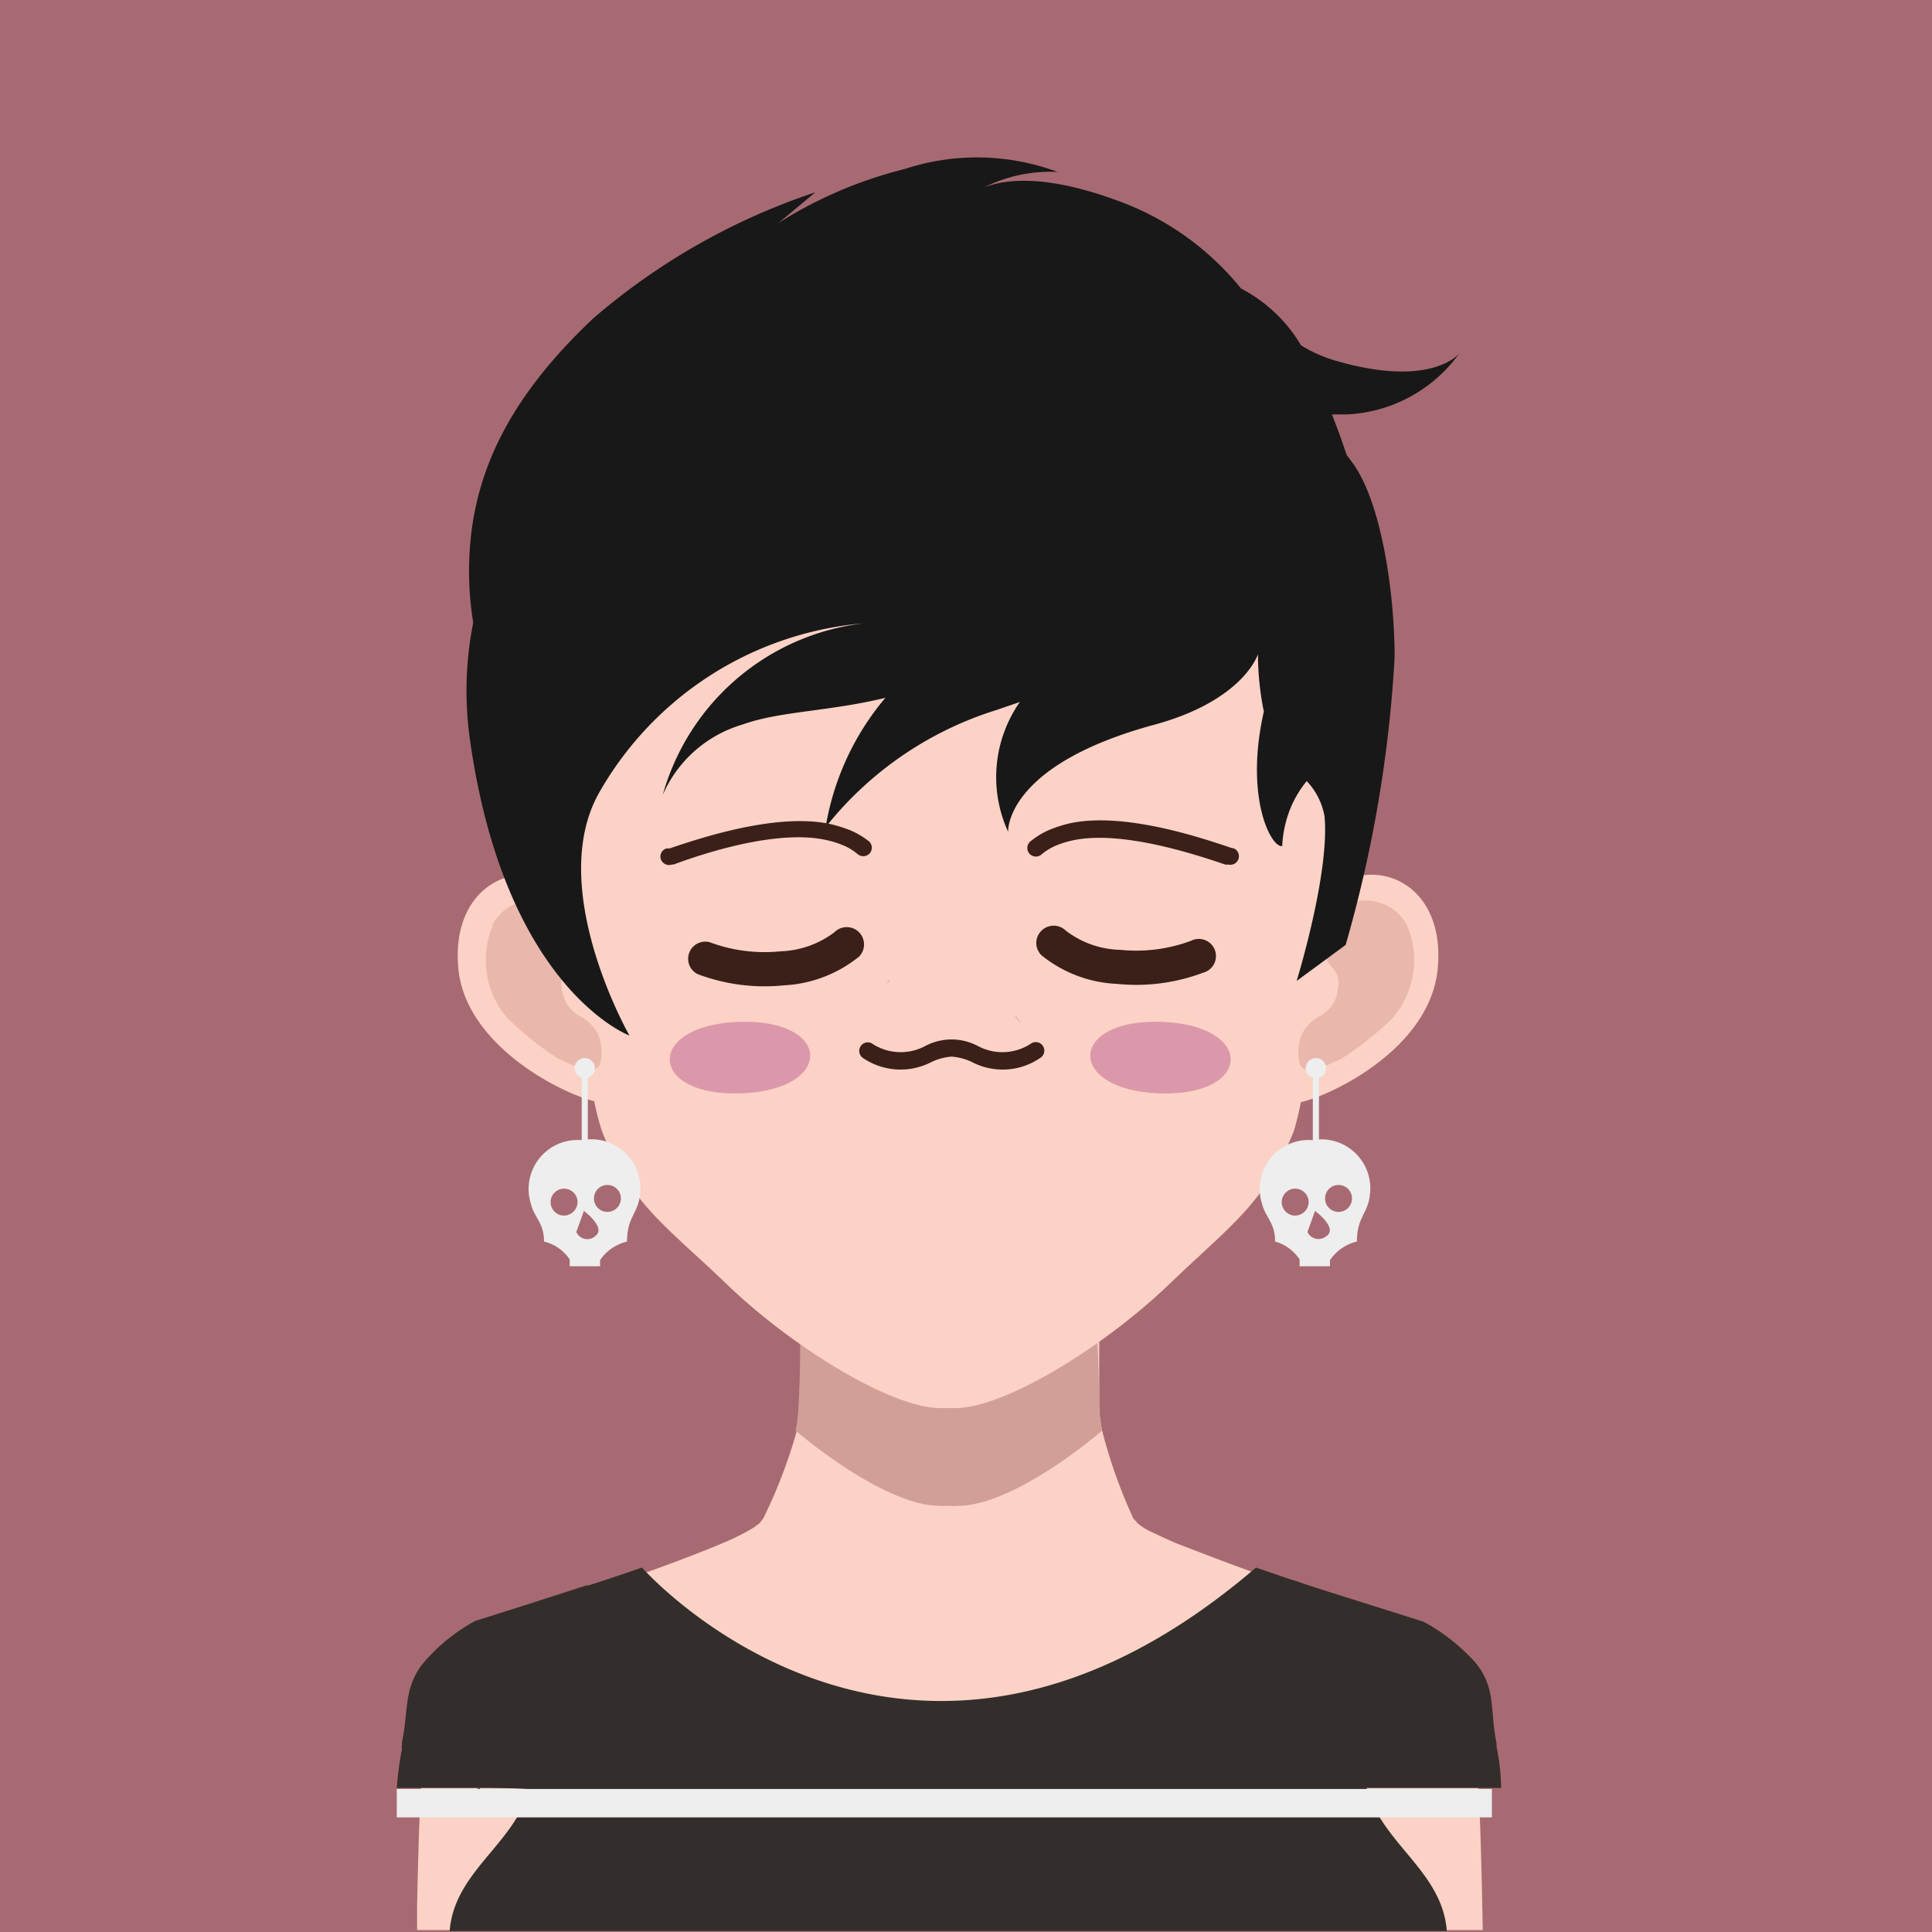 <svg xmlns="http://www.w3.org/2000/svg" viewBox="0 0 78.88 78.88"><title>marketingSales19OliviaUenoSVG</title><g id="Layer_2" data-name="Layer 2"><g id="Layer_2-2" data-name="Layer 2"><rect width="78.88" height="78.88" style="fill:#a86a72"/><path d="M60.52,77.89s-.1-6-.33-6.54c-.47-2.1.36-3.06-2.89-5.08,0,0-.73-.24-1.8-.59h0l-2.4-.8c-.33-.12-.67-.24-1-.35-.86-.31-1.72-.62-2.51-.92L48,63c-.38-.17-.71-.32-1-.46a2.4,2.4,0,0,1-.59-.38s0-.05-.08-.09a.86.86,0,0,1-.07-.1A21.11,21.11,0,0,1,45,58.42h0a5.69,5.69,0,0,1-.12-1c0-.48,0-1,0-1.41s0-.86,0-1.2v-.28c0-.24,0-.44,0-.59s0-.24,0-.24l.86-.75c.64-.57,1.55-1.4,2.34-2.18a9.06,9.06,0,0,0,1.74-2.09.49.49,0,0,0,0-.15l-.06,0c-.4.06-2.55.43-4.86.79-1.37.22-2.81.43-4,.58l-1.25.14h0c-.34,0-.63.05-.84.05s-.56,0-1-.05h0l-1.32-.17c-1.07-.13-2.36-.32-3.6-.51l-3.16-.51-.58-.1-1.38-.24a1.54,1.54,0,0,0,.4.74,0,0,0,0,0,0,0,11.3,11.3,0,0,0,.74.86c.28.3.6.62.92.93,1,1,2.06,1.91,2.58,2.36l.32.27a2,2,0,0,1,0,.24c0,.15,0,.35,0,.59v.28c0,.1,0,.2,0,.3,0,.65,0,1.46-.06,2.31a5.71,5.71,0,0,1-.13,1A20.72,20.72,0,0,1,31.16,62l-.08.1-.07.09-.24.18a9.63,9.63,0,0,1-1,.52c-.37.16-.8.34-1.27.52-1.11.44-2.43.91-3.7,1.34l-.26.09L22,65.68h0c-1,.35-1.76.57-1.79.59-3.22,2-2.43,3-2.88,5h0v0a.48.48,0,0,0,0,.15h0c-.21,1.09-.3,6.38-.3,6.38,0,.32,0,.65,0,1H60.54C60.53,78.54,60.53,78.21,60.52,77.89Z" style="fill:#fbd2c5"/><path d="M45,58.41a5.58,5.58,0,0,1-.12-1c0-1.12-.06-2.19-.08-2.89a14.09,14.09,0,0,1-5.68,1.32,3.62,3.62,0,0,1-.76,0,14.17,14.17,0,0,1-5.69-1.32c0,.7,0,1.77-.07,2.89a5.58,5.58,0,0,1-.12,1c1.81,1.51,4.25,3.07,5.88,3.07a1.79,1.79,0,0,0,.34,0h.08a1.79,1.79,0,0,0,.34,0C40.76,61.48,43.2,59.92,45,58.41Z" style="fill:#d29f97"/><path d="M54.82,36c.32-1.73.56-3,.63-3.31s.07-.25.1-.38.07-.28.09-.42.1-.43.15-.64,0-.2.05-.3.09-.47.13-.71l0-.31c0-.21,0-.42.08-.64a3.56,3.56,0,0,1,.05-.47c0-.14,0-.28,0-.41a14.83,14.83,0,0,0-2.67-9.59c-2.58-3.62-5.55-7.46-12-8H36c-6.46.53-9.43,4.37-12,8a14.9,14.9,0,0,0-2.68,9.59c0,.13,0,.27,0,.41s0,.31.05.47,0,.43.07.64,0,.21,0,.31.09.48.13.71,0,.2,0,.3.09.43.15.64.07.27.09.42.06.25.1.38.32,1.57.63,3.28c-1.72-.84-4.11.37-3.83,3.54s4.21,5.13,5.55,5.45a10.82,10.82,0,0,0,.32,1.23c1.18,3,2.6,3.84,5.1,6.25,2.72,2.61,6.74,5.06,8.73,5.05H39c2,0,6-2.44,8.73-5.05,2.5-2.41,3.92-3.3,5.09-6.25A10.49,10.49,0,0,0,53.11,45c1.29-.29,5.29-2.21,5.59-5.46S56.55,35.11,54.82,36Z" style="fill:#fbd2c5"/><path d="M57.44,37.77a1.89,1.89,0,0,0-2.87-.57,1.64,1.64,0,0,0-.48,1.8c.13.53.68.57.54,1.37a1.42,1.42,0,0,1-.81,1.15,1.79,1.79,0,0,0-.68.73,2,2,0,0,0-.09,1.11c.15.65,1.09.15,1.71-.13a12.88,12.88,0,0,0,2.08-1.65,3.6,3.6,0,0,0,.6-3.81" style="fill:#e9b7ac"/><path d="M20.1,37.77A1.89,1.89,0,0,1,23,37.2a1.64,1.64,0,0,1,.48,1.8c-.13.53-.68.57-.54,1.37a1.43,1.43,0,0,0,.8,1.15,1.75,1.75,0,0,1,.69.73,2,2,0,0,1,.09,1.11c-.15.65-1.09.15-1.72-.13a13.26,13.26,0,0,1-2.07-1.65,3.6,3.6,0,0,1-.6-3.81" style="fill:#e9b7ac"/><path d="M19.46,73l.13.07,0-.07Z" style="fill:#332e2b"/><path d="M19.61,73v0h0Z" style="fill:#332e2b"/><path d="M55.79,73h5.5a9.09,9.09,0,0,0-.19-1.7l0-.13c-.28-1.36,0-2.25-.87-3.3a7.92,7.92,0,0,0-2.11-1.66l-1.87-.59h0L54.28,65l-.59-.19c-.35-.11-.7-.24-1.07-.35L51.28,64C37,76.26,26.21,64,26.21,64c-.66.23-1.34.46-2,.67l-.17.06-.1,0-2.67.86h0l-1.87.59A7.43,7.43,0,0,0,17.2,68c-.72,1-.52,1.85-.79,3.14,0,0,0,.09,0,.13h0v0a.3.3,0,0,0,0,.15h0A12.87,12.87,0,0,0,16.2,73h3.41v0h0s2,0,2,.07c-.63,2.24-3.07,3.36-3.25,5.77H59.07c-.18-2.44-2.64-3.55-3.28-5.85Z" style="fill:#332e2b"/><path d="M59.58,14.43s-1.12,1.43-5,.31a5.75,5.75,0,0,1-1.46-.64,6.14,6.14,0,0,0-2.45-2.32,11.52,11.52,0,0,0-5.13-3.62c-2.76-1-4.4-.88-5.36-.51a6.05,6.05,0,0,1,3-.63,9.43,9.43,0,0,0-6.24-.12,17.49,17.49,0,0,0-5.15,2.2l1.5-1.25A26.87,26.87,0,0,0,24.22,13c-3.66,3.45-5.07,6.69-5.07,10.34a13.07,13.07,0,0,0,.17,2.08,14.3,14.3,0,0,0-.13,4.8c1.44,10.17,6.51,12.06,6.51,12.06s-3.49-6.1-1.19-10a13.75,13.75,0,0,1,10.75-6.83,9.68,9.68,0,0,0-8.2,7s0,0,0,0a5.13,5.13,0,0,1,3.26-2.87c1.53-.55,3.54-.53,5.83-1.09a10.93,10.93,0,0,0-2.44,5.28,14.34,14.34,0,0,1,7-4.79l.93-.32a5.35,5.35,0,0,0-.48,5.3S41,31.23,47.2,29.57c3.59-1,4.16-2.86,4.16-2.86a11.83,11.83,0,0,0,.24,2.34c-.8,3.55.32,5.59.75,5.49a4.7,4.7,0,0,1,.41-1.71,4.54,4.54,0,0,1,.59-.94,2.79,2.79,0,0,1,.73,1.45c.21,2.34-1.14,6.71-1.14,6.71l2-1.47a53,53,0,0,0,2-11.74c0-2.62-.53-6.23-1.66-7.86l-.3-.41c-.31-.94-.6-1.64-.6-1.65H55A6,6,0,0,0,59.58,14.43Z" style="fill:#181818"/><path d="M36.28,40l-.06.17.09-.16Z" style="fill:#0e151a;opacity:0.4"/><path d="M36.28,40l-.06.17.09-.16Z" style="fill:#e8e9e7;opacity:0.55"/><path d="M41.45,41.49c.09.13.19.24.28.36-.08-.12-.17-.24-.25-.37Z" style="fill:#0e151a;opacity:0.4"/><path d="M41.45,41.49c.09.13.19.24.28.36-.08-.12-.17-.24-.25-.37Z" style="fill:#e8e9e7;opacity:0.55"/><rect x="16.2" y="73.04" width="44.71" height="1.16" style="fill:#edeeed"/><path d="M53.85,46.52V44a.4.4,0,0,0,.29-.39.41.41,0,0,0-.42-.41.41.41,0,0,0-.41.41.4.4,0,0,0,.29.39v2.55a2,2,0,0,0-2.07,2.61c.13.53.54.78.53,1.53a1.76,1.76,0,0,1,1,.73v.28h1.24v-.25a1.85,1.85,0,0,1,1.1-.76c0-1,.45-1.14.53-1.91A2,2,0,0,0,53.85,46.52Zm-1,3.11a.55.55,0,1,1,.58-.55A.56.56,0,0,1,52.85,49.63Zm1.29.85a.5.5,0,0,1-.76-.18l.31-.86S54.66,50.15,54.14,50.48Zm.51-1a.55.55,0,1,1,0-1.1.55.55,0,1,1,0,1.1Z" style="fill:#edeeed"/><path d="M24,46.52V44a.4.4,0,0,0,.29-.39.41.41,0,0,0-.42-.41.41.41,0,0,0-.41.41.4.4,0,0,0,.29.39v2.55a2,2,0,0,0-2.07,2.61c.12.53.54.78.53,1.53a1.76,1.76,0,0,1,1.05.73v.28h1.24v-.25a1.85,1.85,0,0,1,1.1-.76c0-1,.45-1.14.53-1.91A2,2,0,0,0,24,46.52Zm-1,3.11a.55.55,0,1,1,.58-.55A.56.56,0,0,1,23,49.63Zm1.29.85a.49.49,0,0,1-.76-.18l.31-.86S24.8,50.15,24.28,50.48Zm.51-1a.55.55,0,1,1,0-1.1.55.55,0,1,1,0,1.1Z" style="fill:#edeeed"/><path d="M34.07,38.06a.7.7,0,1,1,1,1A5.31,5.31,0,0,1,32,40.23a7.73,7.73,0,0,1-3.52-.46.7.7,0,0,1,.5-1.3,6.4,6.4,0,0,0,2.89.37A3.85,3.85,0,0,0,34.07,38.06Z" style="fill:#3a2018;fill-rule:evenodd"/><path d="M35.24,43.2a.35.35,0,0,1,.34-.61,2.12,2.12,0,0,0,2.19.12,2.29,2.29,0,0,1,2.16,0,2.12,2.12,0,0,0,2.19-.12.35.35,0,0,1,.47.13.35.35,0,0,1-.13.48,2.71,2.71,0,0,1-2.78.16,2.33,2.33,0,0,0-.83-.22,2.28,2.28,0,0,0-.82.22A2.73,2.73,0,0,1,35.24,43.2Z" style="fill:#3a2018;fill-rule:evenodd"/><path d="M30.17,41.72c-3.82.13-3.74,3.05.08,2.92S34,41.59,30.17,41.72Z" style="fill:#dc98ab;fill-rule:evenodd"/><path d="M27.43,35.3a.36.36,0,0,1-.45-.22.35.35,0,0,1,.23-.44l.13,0c1.26-.43,4.37-1.46,6.54-1a5.41,5.41,0,0,1,.86.27,3.32,3.32,0,0,1,.75.45.35.35,0,0,1,0,.5.36.36,0,0,1-.49,0,2.24,2.24,0,0,0-.58-.35,3.79,3.79,0,0,0-.72-.22c-2-.43-5,.56-6.18,1Z" style="fill:#3a2018;fill-rule:evenodd"/><path d="M42.52,39a.7.7,0,0,1,0-1,.71.71,0,0,1,1,0,3.79,3.79,0,0,0,2.22.78,6.42,6.42,0,0,0,2.89-.37.7.7,0,1,1,.5,1.3,7.73,7.73,0,0,1-3.52.46A5.25,5.25,0,0,1,42.52,39Z" style="fill:#3a2018;fill-rule:evenodd"/><path d="M47.42,41.72c3.82.13,3.74,3.05-.08,2.92S43.6,41.59,47.42,41.72Z" style="fill:#dc98ab;fill-rule:evenodd"/><path d="M50.38,34.64a.35.35,0,0,1-.22.66l-.13,0c-1.21-.41-4.19-1.4-6.18-1a4.13,4.13,0,0,0-.73.22,2.42,2.42,0,0,0-.58.35.35.35,0,1,1-.44-.54,3.11,3.11,0,0,1,.75-.45,5.29,5.29,0,0,1,.85-.27c2.18-.46,5.28.57,6.55,1Z" style="fill:#3a2018;fill-rule:evenodd"/></g></g></svg>